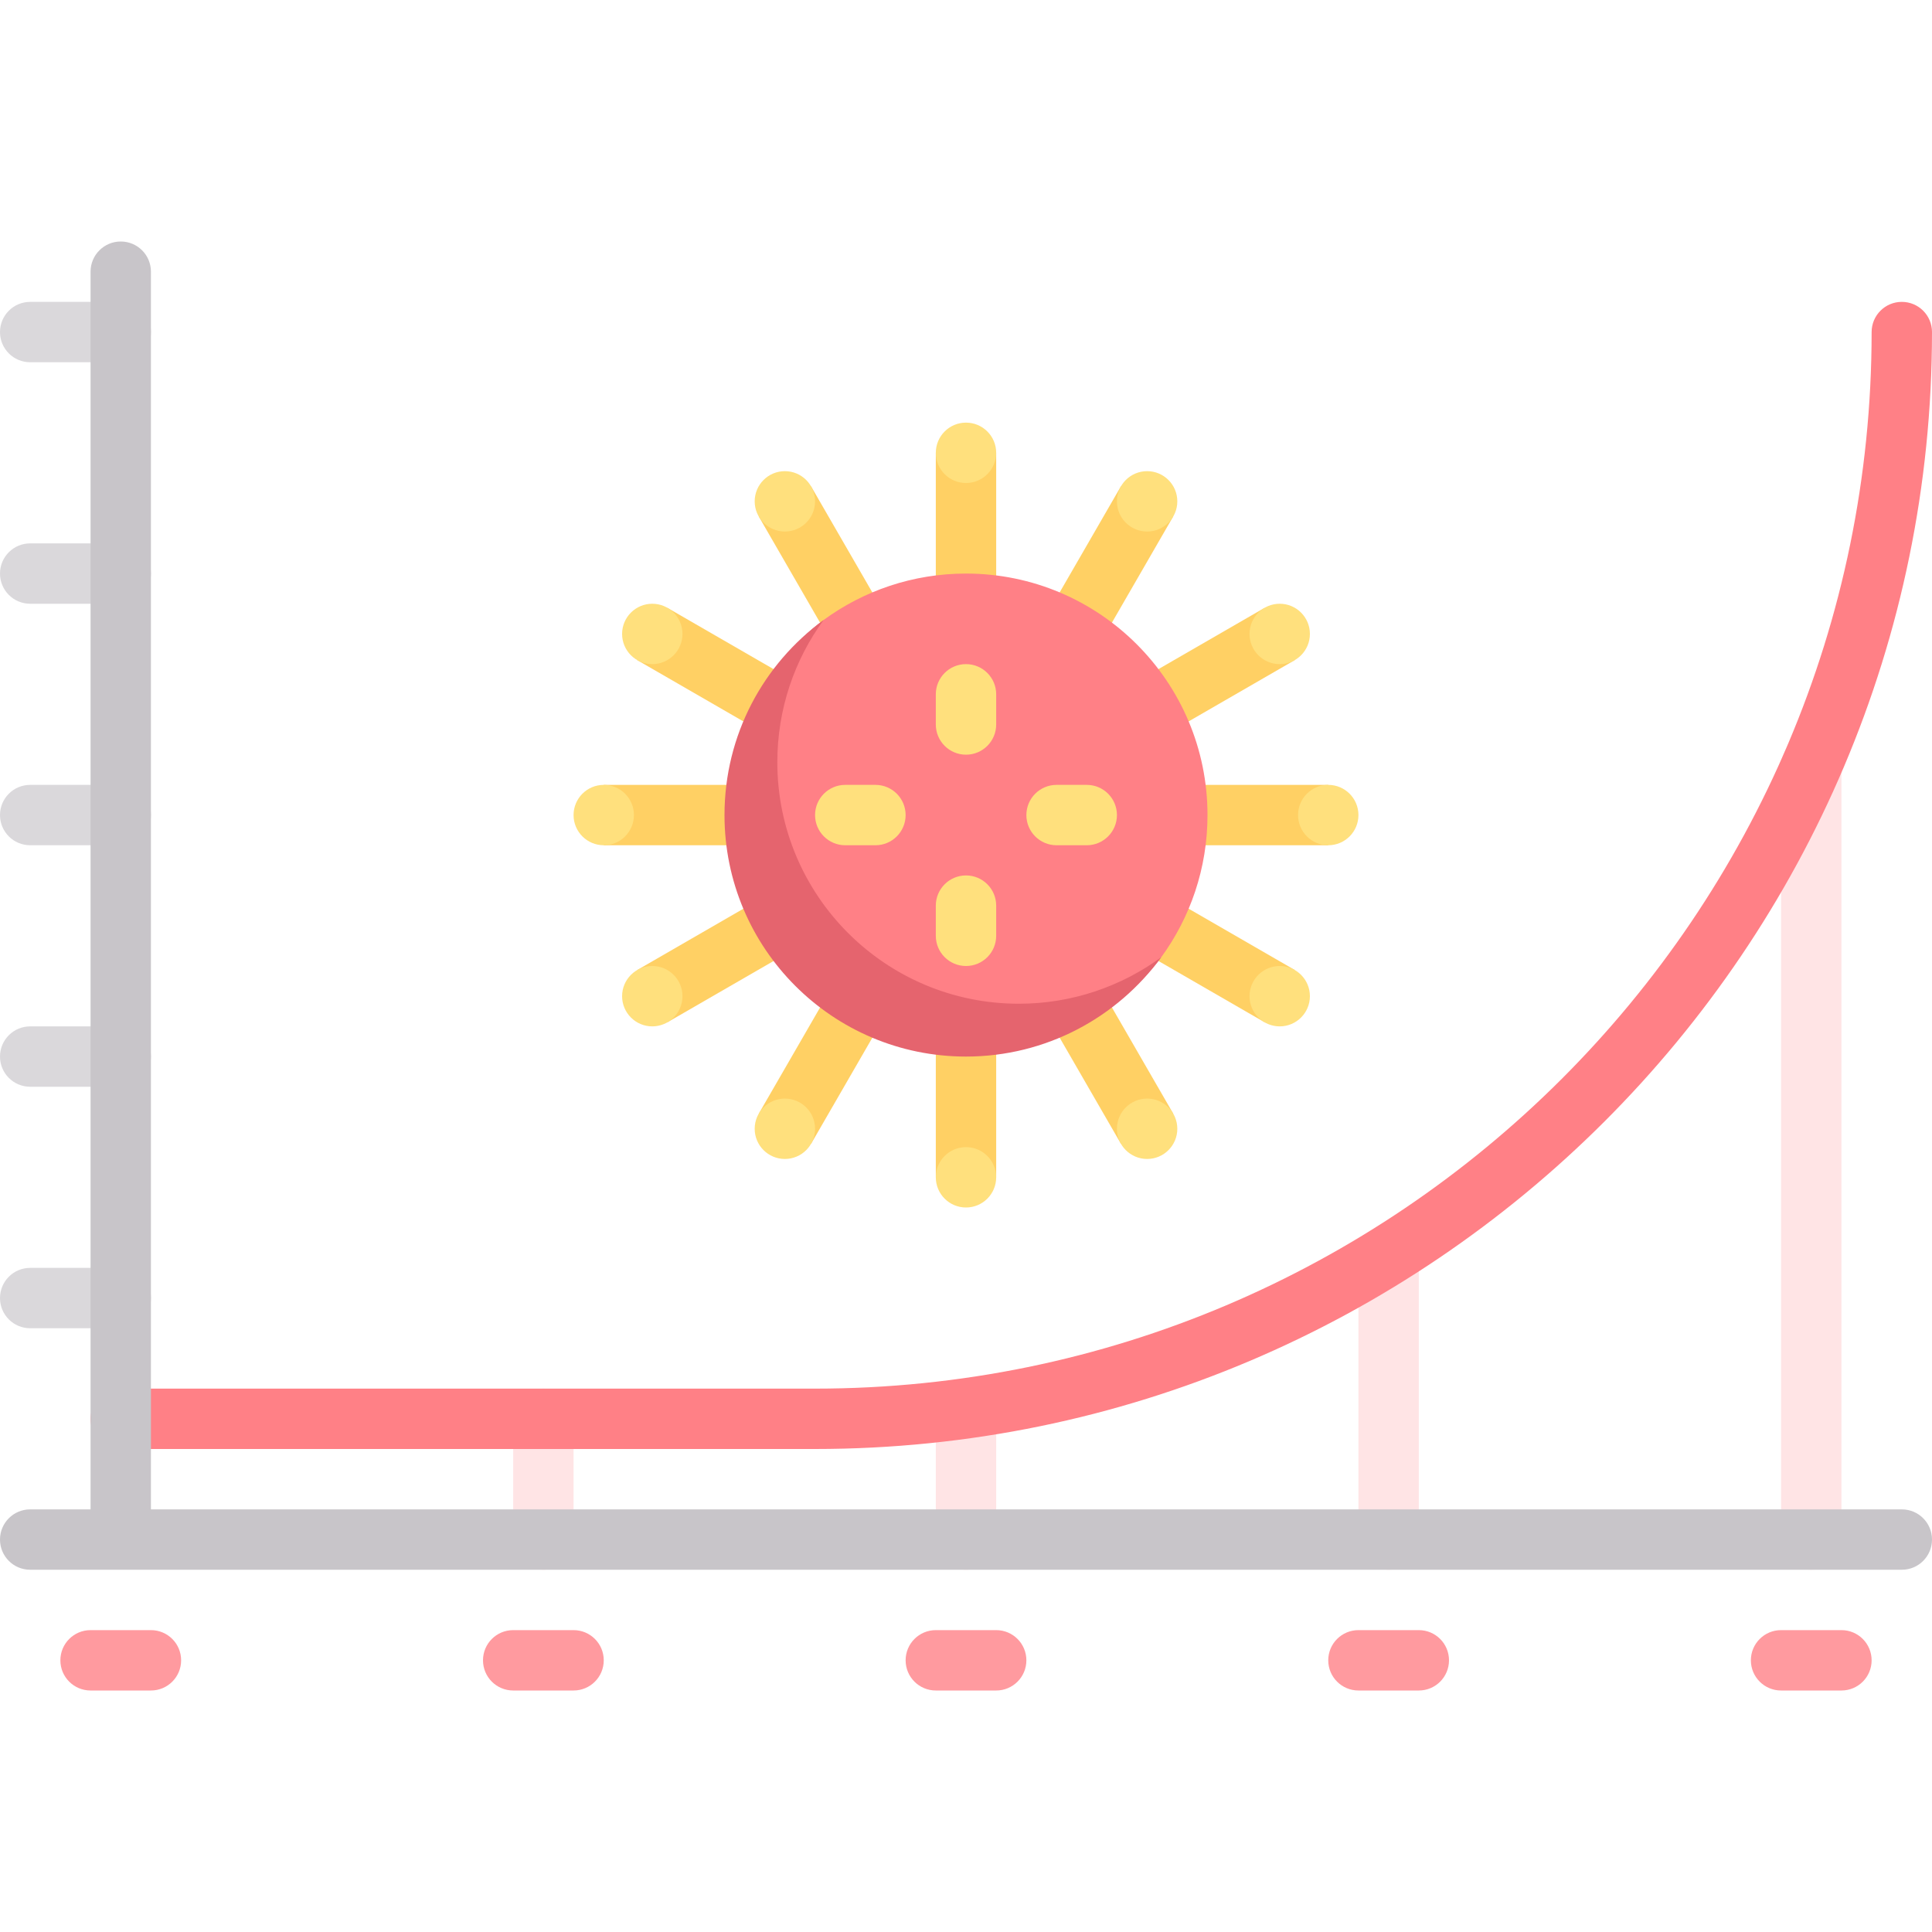<svg id="Capa_1" enable-background="new 0 0 512 512" height="512" viewBox="0 0 512 512" width="512" xmlns="http://www.w3.org/2000/svg"><g><path d="m144 416c-4.422 0-8-3.578-8-8v-32c0-4.422 3.578-8 8-8s8 3.578 8 8v32c0 4.422-3.578 8-8 8z" fill="#ffe4e5"/><path d="m256 416c-4.422 0-8-3.578-8-8v-32c0-4.422 3.578-8 8-8s8 3.578 8 8v32c0 4.422-3.578 8-8 8z" fill="#ffe4e5"/><path d="m368 416c-4.422 0-8-3.578-8-8v-74.5c0-4.422 3.578-8 8-8s8 3.578 8 8v74.5c0 4.422-3.578 8-8 8z" fill="#ffe4e5"/><path d="m480 416c-4.422 0-8-3.578-8-8v-205c0-4.422 3.578-8 8-8s8 3.578 8 8v205c0 4.422-3.578 8-8 8z" fill="#ffe4e5"/><g><path d="m32 352h-24c-4.422 0-8-3.578-8-8s3.578-8 8-8h24c4.422 0 8 3.578 8 8s-3.578 8-8 8z" fill="#dad8db"/></g><g><path d="m32 288h-24c-4.422 0-8-3.578-8-8s3.578-8 8-8h24c4.422 0 8 3.578 8 8s-3.578 8-8 8z" fill="#dad8db"/></g><g><path d="m32 224h-24c-4.422 0-8-3.578-8-8s3.578-8 8-8h24c4.422 0 8 3.578 8 8s-3.578 8-8 8z" fill="#dad8db"/></g><g><path d="m32 160h-24c-4.422 0-8-3.578-8-8s3.578-8 8-8h24c4.422 0 8 3.578 8 8s-3.578 8-8 8z" fill="#dad8db"/></g><g><path d="m32 96h-24c-4.422 0-8-3.578-8-8s3.578-8 8-8h24c4.422 0 8 3.578 8 8s-3.578 8-8 8z" fill="#dad8db"/></g><g fill="#ff9a9f"><path d="m152 448h-16c-4.422 0-8-3.578-8-8s3.578-8 8-8h16c4.422 0 8 3.578 8 8s-3.578 8-8 8z"/><path d="m40 448h-16c-4.422 0-8-3.578-8-8s3.578-8 8-8h16c4.422 0 8 3.578 8 8s-3.578 8-8 8z"/><path d="m264 448h-16c-4.422 0-8-3.578-8-8s3.578-8 8-8h16c4.422 0 8 3.578 8 8s-3.578 8-8 8z"/><path d="m376 448h-16c-4.422 0-8-3.578-8-8s3.578-8 8-8h16c4.422 0 8 3.578 8 8s-3.578 8-8 8z"/><path d="m488 448h-16c-4.422 0-8-3.578-8-8s3.578-8 8-8h16c4.422 0 8 3.578 8 8s-3.578 8-8 8z"/></g><path d="m216 384h-184c-4.422 0-8-3.578-8-8s3.578-8 8-8h184c154.391 0 280-125.609 280-280 0-4.422 3.578-8 8-8s8 3.578 8 8c0 163.219-132.781 296-296 296z" fill="#ff8086"/><path d="m504 400h-464v-328c0-4.422-3.578-8-8-8s-8 3.578-8 8v328h-16c-4.422 0-8 3.578-8 8s3.578 8 8 8h496c4.422 0 8-3.578 8-8s-3.578-8-8-8z" fill="#c8c5c9"/><path d="m210 130.182h16v40h-16z" fill="#ffd064" transform="matrix(-.866 .5 -.5 -.866 481.885 171.244)"/><circle cx="208" cy="132.862" fill="#ffe07d" r="8"/><path d="m286 261.818h16v40h-16z" fill="#ffd064" transform="matrix(.866 -.5 .5 .866 -101.52 184.756)"/><circle cx="304" cy="299.138" fill="#ffe07d" r="8"/><path d="m313.818 158h16v40h-16z" fill="#ffd064" transform="matrix(-.5 -.866 .866 -.5 328.574 545.702)"/><circle cx="339.138" cy="168" fill="#ffe07d" r="8"/><path d="m182.182 234h16v40h-16z" fill="#ffd064" transform="matrix(.5 .866 -.866 .5 315.061 -37.703)"/><circle cx="172.862" cy="264" fill="#ffe07d" r="8"/><path d="m286 130.182h16v40h-16z" fill="#ffd064" transform="matrix(.866 .5 -.5 .866 114.48 -126.879)"/><circle cx="304" cy="132.862" fill="#ffe07d" r="8"/><path d="m210 261.818h16v40h-16z" fill="#ffd064" transform="matrix(-.866 -.5 .5 -.866 265.885 634.879)"/><circle cx="208" cy="299.138" fill="#ffe07d" r="8"/><path d="m182.182 158h16v40h-16z" fill="#ffd064" transform="matrix(.5 -.866 .866 .5 -59.062 253.703)"/><circle cx="172.862" cy="168" fill="#ffe07d" r="8"/><path d="m313.818 234h16v40h-16z" fill="#ffd064" transform="matrix(-.5 .866 -.866 -.5 702.697 102.298)"/><circle cx="339.138" cy="264" fill="#ffe07d" r="8"/><path d="m324 196h16v40h-16z" fill="#ffd064" transform="matrix(0 1 -1 0 548 -116)"/><circle cx="352" cy="216" fill="#ffe07d" r="8"/><path d="m172 196h16v40h-16z" fill="#ffd064" transform="matrix(0 -1 1 0 -36 396)"/><circle cx="160" cy="216" fill="#ffe07d" r="8"/><path d="m248 120h16v40h-16z" fill="#ffd064"/><circle cx="256" cy="120" fill="#ffe07d" r="8"/><path d="m248 272h16v40h-16z" fill="#ffd064" transform="matrix(-1 0 0 -1 512 584)"/><circle cx="256" cy="312" fill="#ffe07d" r="8"/><path d="m320 216c0 14.087-4.551 27.111-12.264 37.682-11.639 15.953-30.477 20.652-51.736 20.652-35.346 0-58.667-22.987-58.667-58.333 0-21.235 5.009-40.055 20.931-51.697 10.581-7.737 23.625-12.304 37.736-12.304 35.346 0 64 28.654 64 64z" fill="#ff8086"/><path d="m270 266c-35.346 0-64-28.654-64-64 0-14.098 4.542-27.122 12.265-37.697-15.939 11.64-26.265 30.449-26.265 51.697 0 35.346 28.654 64 64 64 21.248 0 40.096-10.38 51.736-26.318-10.575 7.723-23.638 12.318-37.736 12.318z" fill="#e5646e"/><path d="m256 200c-4.422 0-8-3.582-8-8v-8c0-4.418 3.578-8 8-8s8 3.582 8 8v8c0 4.418-3.578 8-8 8z" fill="#ffe07d"/><path d="m256 256c-4.422 0-8-3.582-8-8v-8c0-4.418 3.578-8 8-8s8 3.582 8 8v8c0 4.418-3.578 8-8 8z" fill="#ffe07d"/><path d="m288 224h-8c-4.422 0-8-3.582-8-8s3.578-8 8-8h8c4.422 0 8 3.582 8 8s-3.578 8-8 8z" fill="#ffe07d"/><path d="m232 224h-8c-4.422 0-8-3.582-8-8s3.578-8 8-8h8c4.422 0 8 3.582 8 8s-3.578 8-8 8z" fill="#ffe07d"/></g></svg>